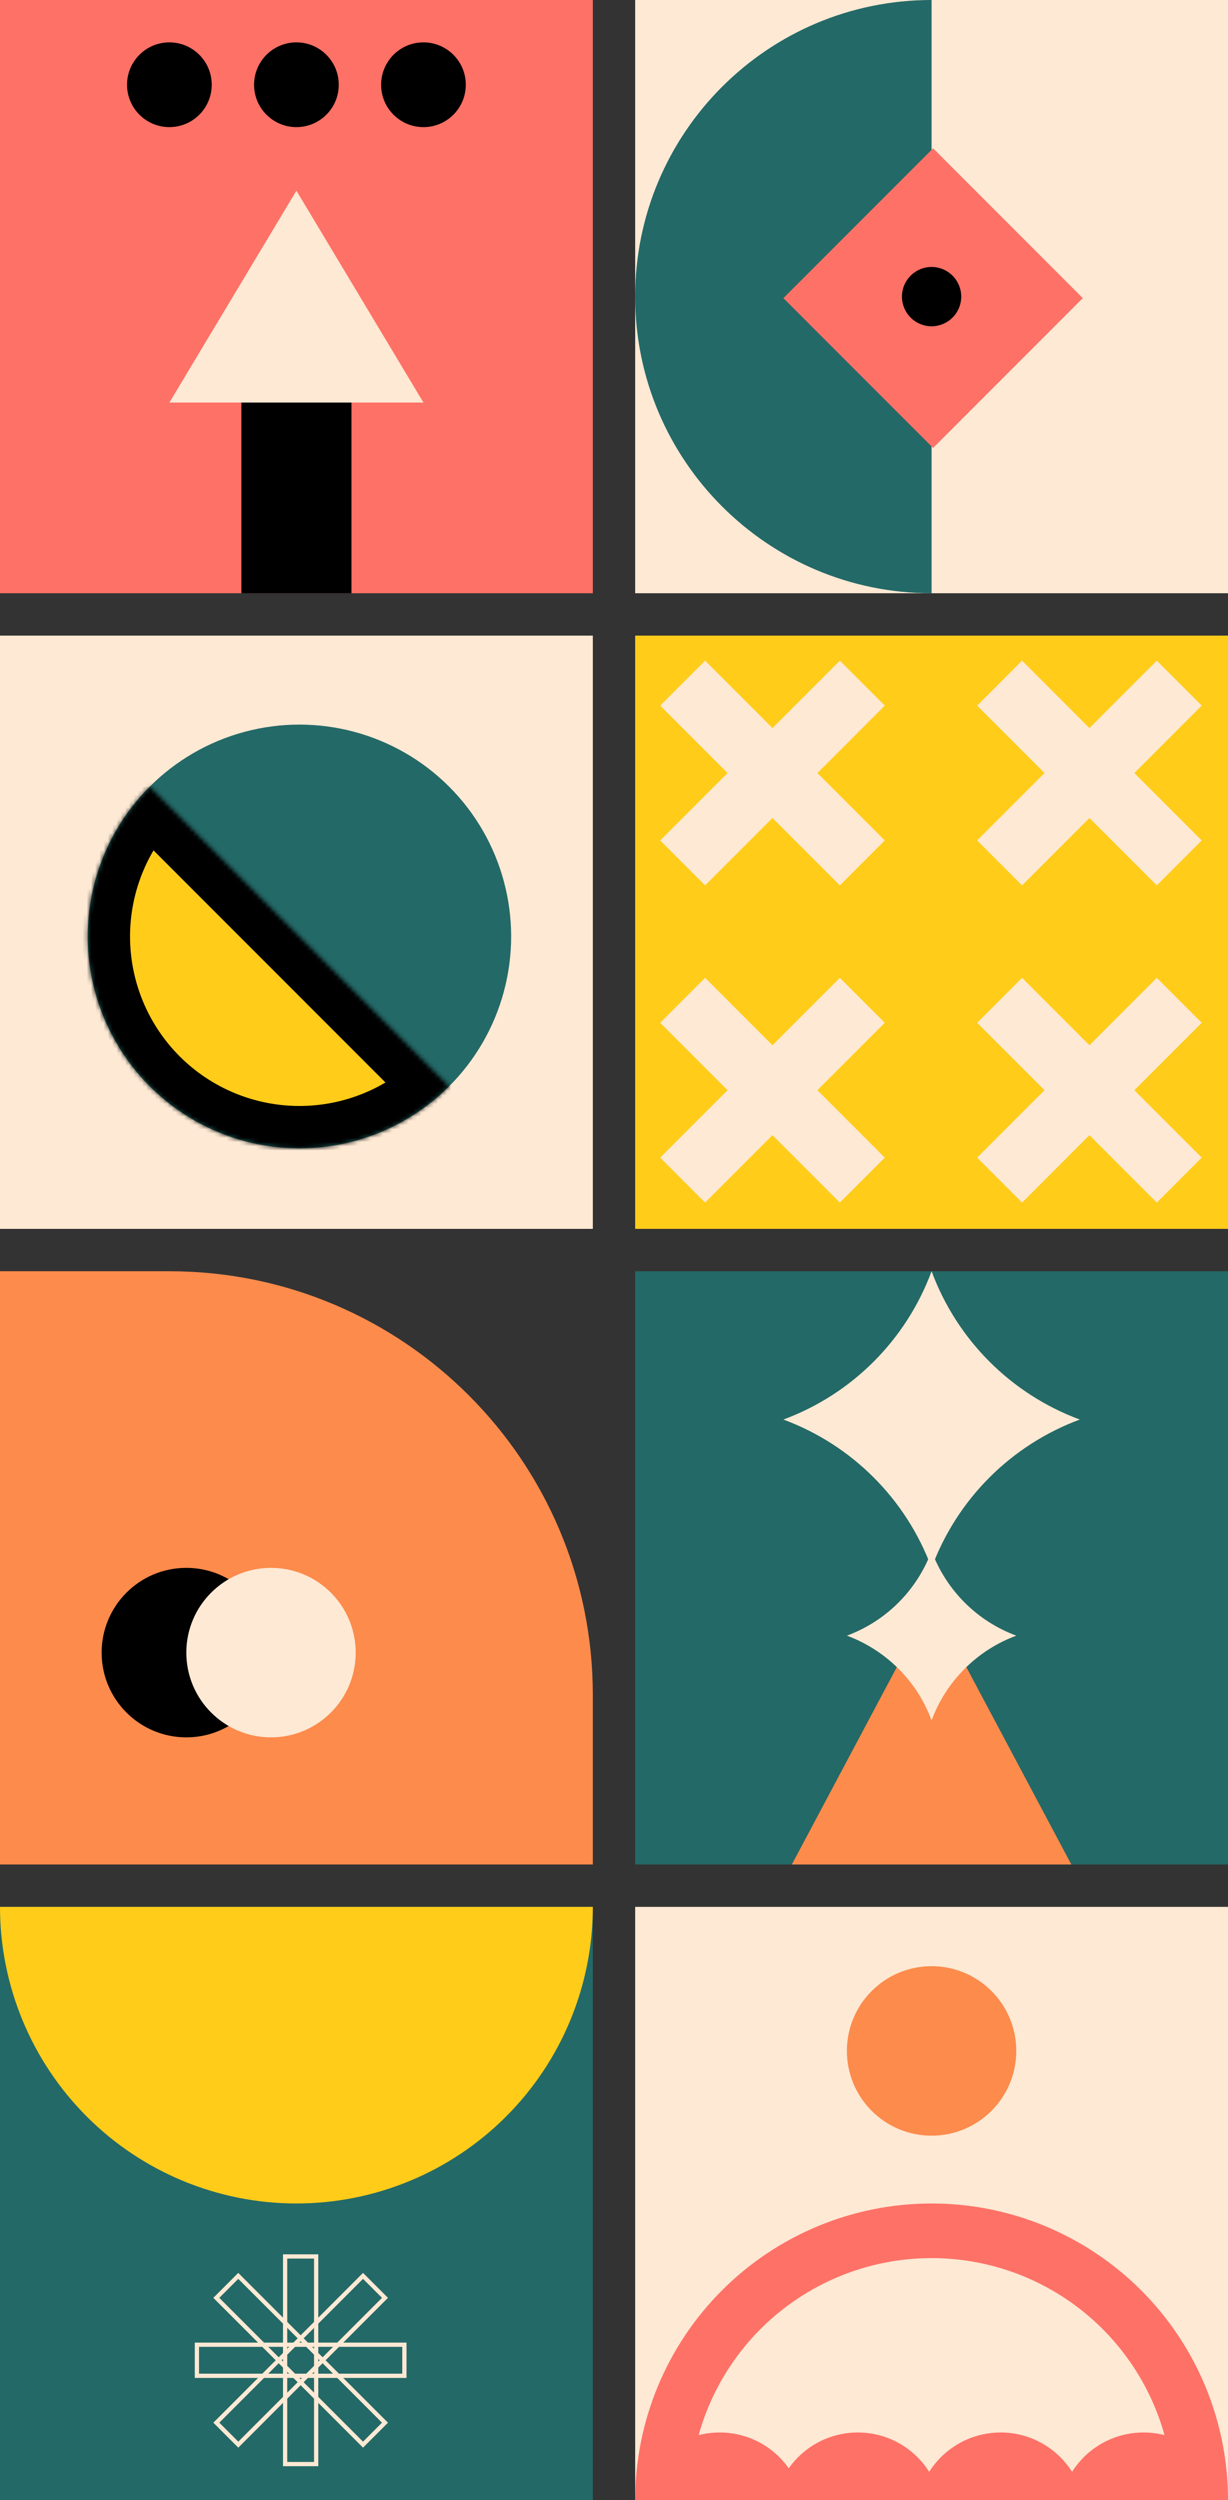<svg width="290" height="590" viewBox="0 0 290 590" fill="none" xmlns="http://www.w3.org/2000/svg">
<rect x="0" y="0" width="290" height="590" fill="#333333" stroke="none"/>
<path d="M0 300L0 440H140V400C140 344.772 95.228 300 40 300H0Z" fill="#FC8B4C"/>
<circle r="20" transform="matrix(0 1 1 0 44 390)" fill="black"/>
<circle r="20" transform="matrix(0 1 1 0 64 390)" fill="#FDE9D4"/>
<rect y="150" width="140" height="140" fill="#FDE9D4"/>
<circle cx="70.711" cy="221" r="50" transform="rotate(-45 70.711 221)" fill="#236967"/>
<mask id="path-6-inside-1_63_102" fill="white">
<path d="M35.355 185.645C25.979 195.021 20.711 207.739 20.711 221C20.711 234.261 25.979 246.979 35.355 256.355C44.732 265.732 57.45 271 70.711 271C83.972 271 96.689 265.732 106.066 256.355L70.711 221L35.355 185.645Z"/>
</mask>
<path d="M35.355 185.645C25.979 195.021 20.711 207.739 20.711 221C20.711 234.261 25.979 246.979 35.355 256.355C44.732 265.732 57.45 271 70.711 271C83.972 271 96.689 265.732 106.066 256.355L70.711 221L35.355 185.645Z" fill="#FFCC1A" stroke="black" stroke-width="20" mask="url(#path-6-inside-1_63_102)"/>
<g clip-path="url(#clip0_63_102)">
<rect width="140" height="140" transform="matrix(-1 0 0 1 290 450)" fill="#FDE9D4"/>
<circle r="19.96" transform="matrix(-1 0 0 1 270.04 594)" fill="#FE7167"/>
<circle r="19.96" transform="matrix(-1 0 0 1 236.305 594)" fill="#FE7167"/>
<circle r="19.96" transform="matrix(-1 0 0 1 202.571 594)" fill="#FE7167"/>
<circle r="19.96" transform="matrix(-1 0 0 1 169.959 594)" fill="#FE7167"/>
<path d="M290 590C290 571.435 282.625 553.63 269.497 540.502C256.37 527.375 238.565 520 220 520C201.435 520 183.63 527.375 170.503 540.502C157.375 553.63 150 571.435 150 590H162.892C162.892 574.854 168.908 560.328 179.618 549.618C190.328 538.908 204.854 532.891 220 532.891C235.146 532.891 249.672 538.908 260.382 549.618C271.092 560.328 277.108 574.854 277.108 590H290Z" fill="#FE7167"/>
<circle r="20" transform="matrix(-1 0 0 1 220 484)" fill="#FC8B4C"/>
</g>
<rect x="150" y="300" width="140" height="140" fill="#236967"/>
<path d="M220 378L253 440H187L220 378Z" fill="#FC8B4C"/>
<path d="M220 366C223.429 375.266 230.734 382.571 240 386C230.734 389.429 223.429 396.734 220 406C216.571 396.734 209.266 389.429 200 386C209.266 382.571 216.571 375.266 220 366Z" fill="#FDE9D4"/>
<path d="M220 300C226 316.215 238.785 329 255 335C238.785 341 226 353.785 220 370C214 353.785 201.215 341 185 335C201.215 329 214 316.215 220 300Z" fill="#FDE9D4"/>
<rect y="450" width="140" height="140" fill="#236967"/>
<path d="M140 450C140 468.565 132.625 486.37 119.497 499.497C106.37 512.625 88.565 520 70 520C51.435 520 33.63 512.625 20.503 499.497C7.375 486.37 2.80326e-06 468.565 0 450L70 450H140Z" fill="#FFCC1A"/>
<rect x="67.333" y="532.5" width="7.333" height="49" stroke="#FDE9D4"/>
<rect x="51.083" y="542.269" width="7.333" height="49" transform="rotate(-45 51.083 542.269)" stroke="#FDE9D4"/>
<rect x="-0.707" width="7.333" height="49" transform="matrix(-0.707 -0.707 -0.707 0.707 90.417 541.769)" stroke="#FDE9D4"/>
<rect x="46.5" y="560.667" width="7.333" height="49" transform="rotate(-90 46.5 560.667)" stroke="#FDE9D4"/>
<rect x="150" y="150" width="140" height="140" fill="#FFCC1A"/>
<rect x="155.91" y="166.517" width="15" height="60" transform="rotate(-45 155.91 166.517)" fill="#FDE9D4"/>
<rect x="166.516" y="208.943" width="15" height="60" transform="rotate(-135 166.516 208.943)" fill="#FDE9D4"/>
<rect x="155.91" y="241.369" width="15" height="60" transform="rotate(-45 155.91 241.369)" fill="#FDE9D4"/>
<rect x="166.516" y="283.795" width="15" height="60" transform="rotate(-135 166.516 283.795)" fill="#FDE9D4"/>
<rect x="230.762" y="166.517" width="15" height="60" transform="rotate(-45 230.762 166.517)" fill="#FDE9D4"/>
<rect x="241.369" y="208.943" width="15" height="60" transform="rotate(-135 241.369 208.943)" fill="#FDE9D4"/>
<rect x="230.762" y="241.369" width="15" height="60" transform="rotate(-45 230.762 241.369)" fill="#FDE9D4"/>
<rect x="241.369" y="283.795" width="15" height="60" transform="rotate(-135 241.369 283.795)" fill="#FDE9D4"/>
<rect width="140" height="140" transform="matrix(1 0 0 -1 0 140)" fill="#FE7167"/>
<path d="M70 45L40 95H100L70 45Z" fill="#FDE9D4"/>
<rect width="26" height="45" transform="matrix(1 0 0 -1 57 140)" fill="black"/>
<circle r="10" transform="matrix(1 0 0 -1 70 20)" fill="black"/>
<circle r="10" transform="matrix(1 0 0 -1 100 20)" fill="black"/>
<circle r="10" transform="matrix(1 0 0 -1 40 20)" fill="black"/>
<path d="M150 0L290 0V140H150V0Z" fill="#FDE9D4"/>
<path d="M150 70C150 31.34 181.34 0 220 0V140C181.34 140 150 108.66 150 70Z" fill="#236967"/>
<rect x="185" y="70.355" width="50" height="50" transform="rotate(-45 185 70.355)" fill="#FE7167"/>
<circle cx="220" cy="70" r="7" fill="black"/>
<defs>
<clipPath id="clip0_63_102">
<rect width="140" height="140" fill="white" transform="matrix(-1 0 0 1 290 450)"/>
</clipPath>
</defs>
</svg>
